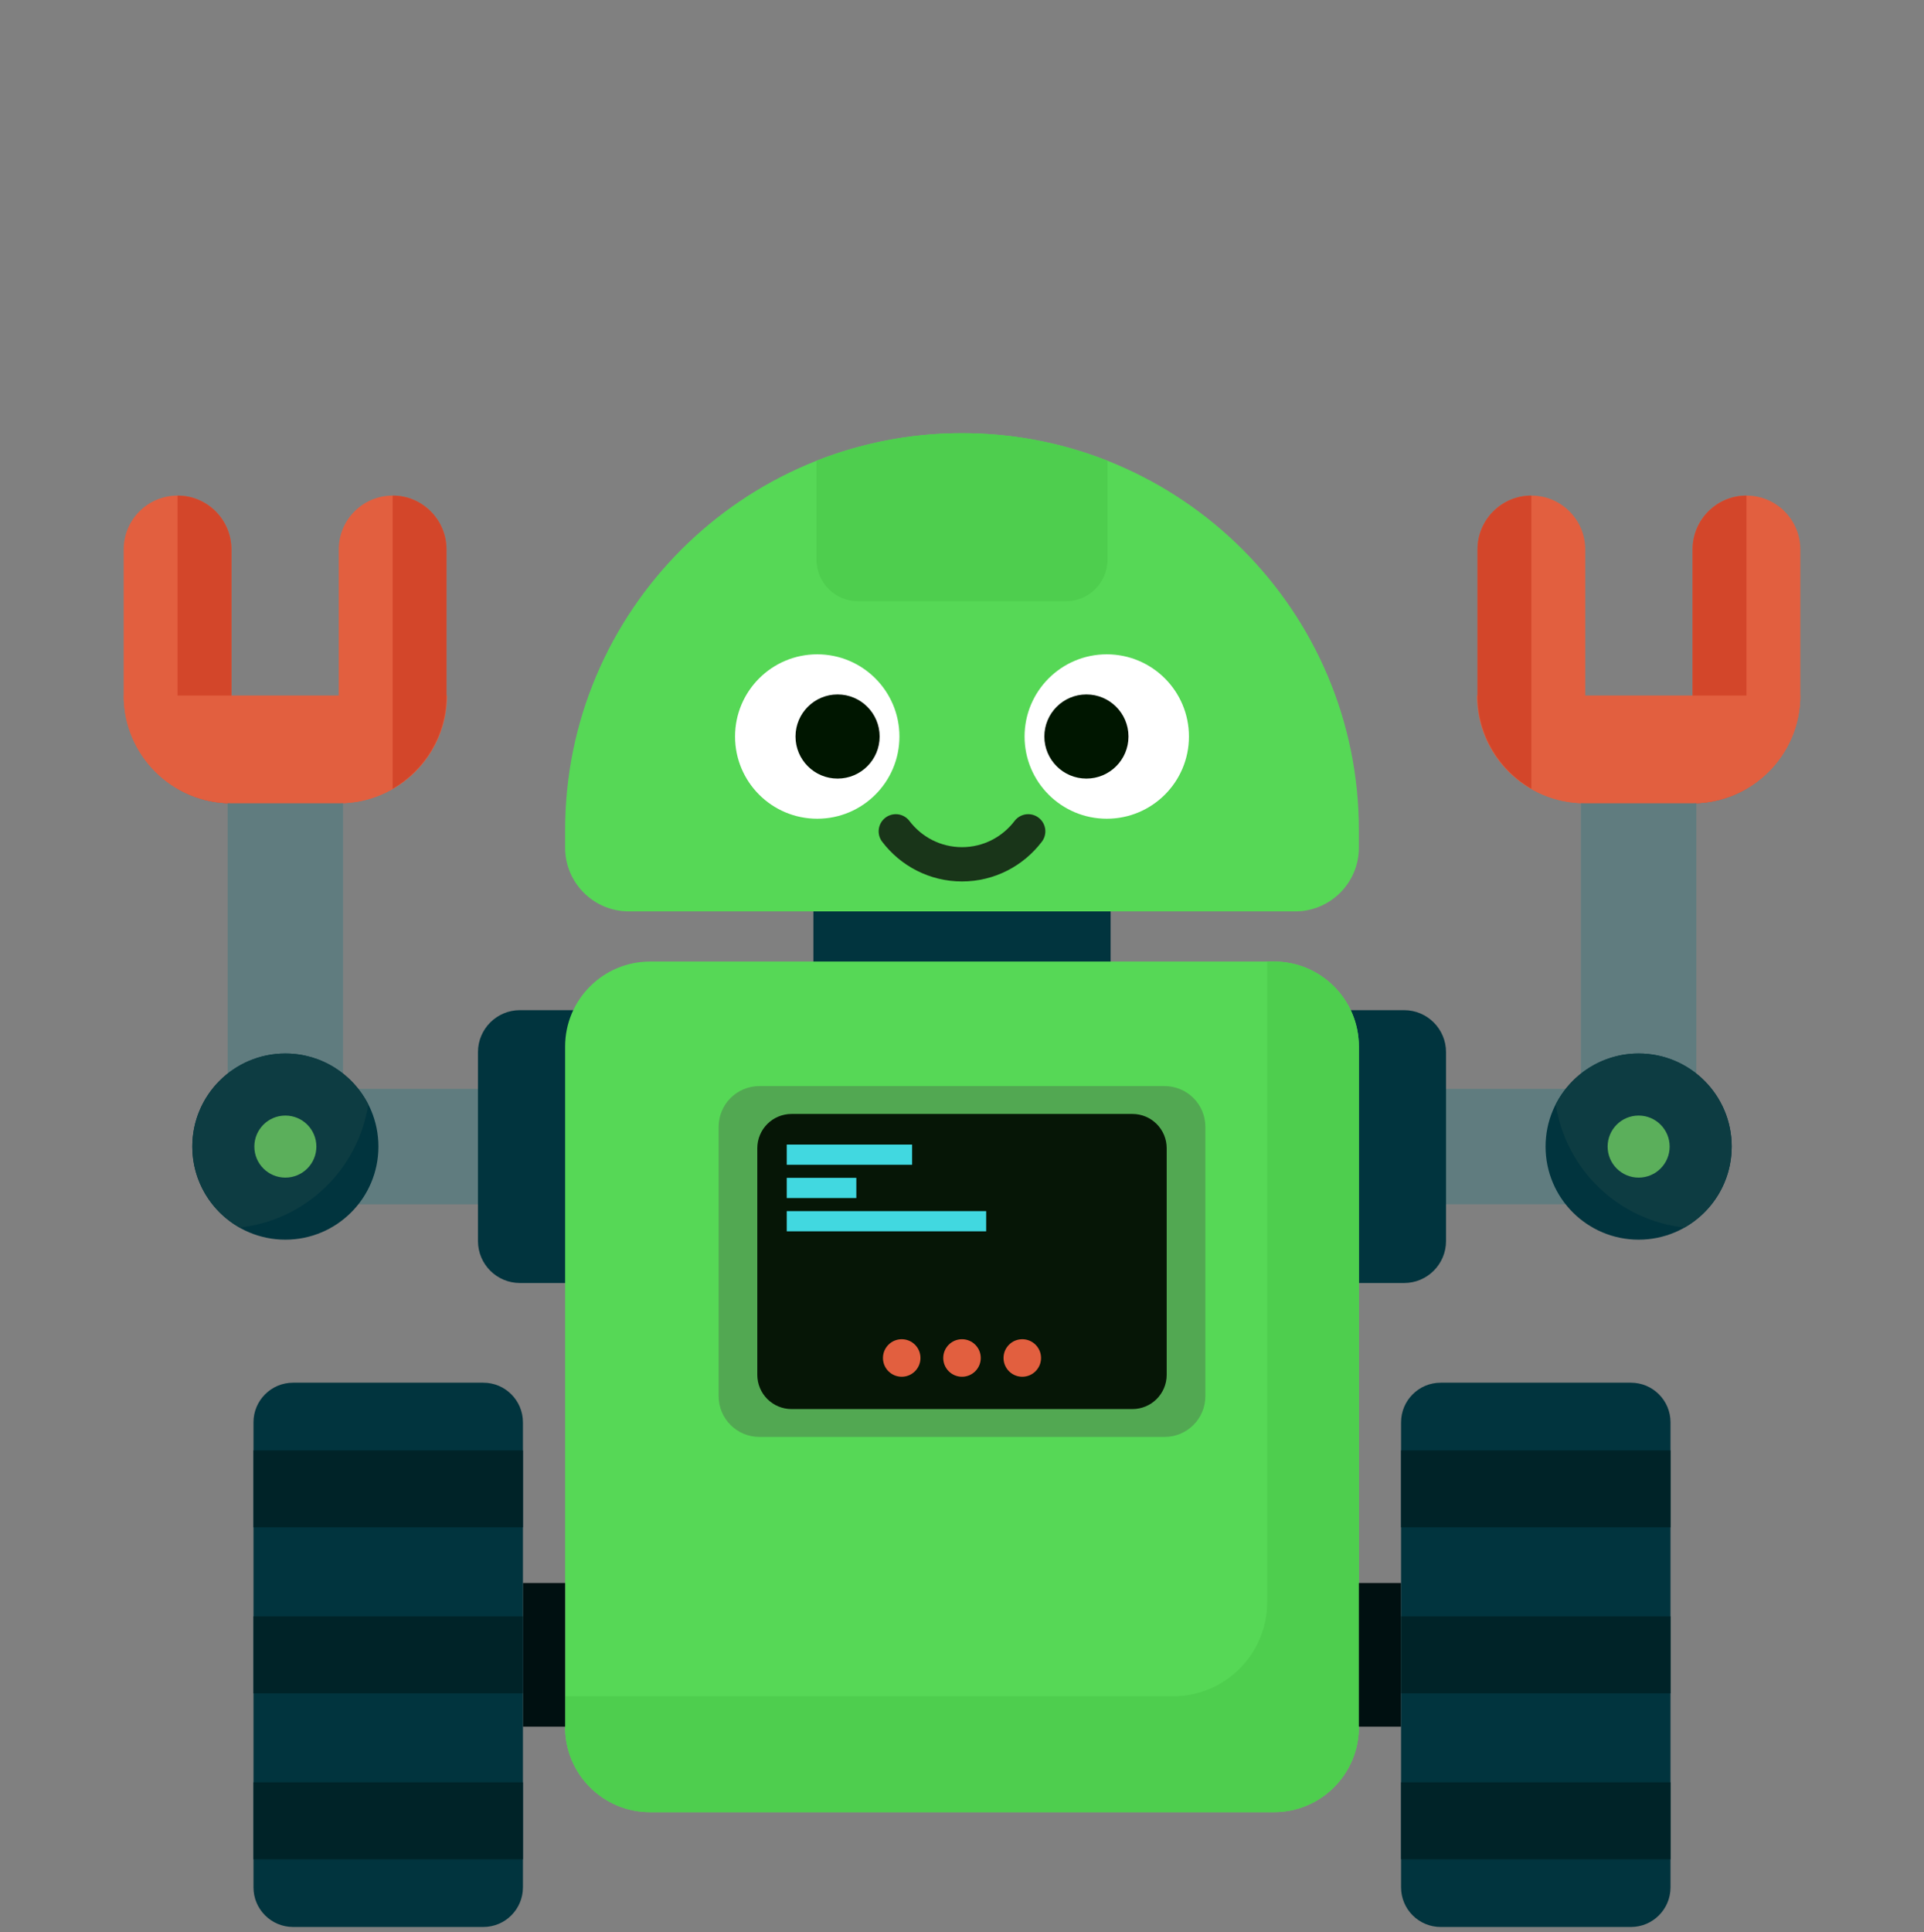 <svg width="240" height="241" viewBox="0 0 240 241" fill="none" xmlns="http://www.w3.org/2000/svg">
<rect x="0" y="0" width="240" height="241" fill="#808080" stroke="none"/>
<g clip-path="url(#clip0_4056_13379)">
<g clip-path="url(#clip1_4056_13379)">
<path d="M55.695 68.527V86.746C55.695 94.163 49.674 100.185 42.257 100.185V68.527C42.257 64.819 45.268 61.808 48.976 61.808C52.685 61.808 55.695 64.819 55.695 68.527Z" fill="#E25F3F"/>
<path d="M28.866 68.527L28.866 100.185C21.449 100.185 15.428 94.163 15.428 86.746L15.428 68.527C15.428 64.819 18.439 61.808 22.147 61.808C25.856 61.808 28.866 64.819 28.866 68.527Z" fill="#E25F3F"/>
<path d="M28.866 100.185V68.527C28.866 64.817 25.858 61.808 22.147 61.808L22.147 98.372C24.125 99.518 26.416 100.185 28.866 100.185Z" fill="#D3462A"/>
<path d="M69.086 135.807H37.102V150.199H69.086V135.807Z" fill="#607C7F"/>
<path d="M42.792 143.768V96.265H28.4L28.4 143.768H42.792Z" fill="#607C7F"/>
<path d="M64.852 125.988H76.181V160.017H64.852C61.966 160.017 59.623 157.674 59.623 154.788V131.217C59.623 128.331 61.966 125.988 64.852 125.988Z" fill="#01343E"/>
<path d="M15.428 86.746H55.764C55.764 94.163 49.742 100.185 42.326 100.185H28.866C21.45 100.185 15.428 94.163 15.428 86.746Z" fill="#E25F3F"/>
<path d="M55.695 86.746V68.527C55.695 64.817 52.687 61.808 48.976 61.808V98.372C52.989 96.048 55.695 91.718 55.695 86.746Z" fill="#D3462A"/>
<path d="M35.596 154.612C42.007 154.612 47.205 149.414 47.205 143.003C47.205 136.591 42.007 131.394 35.596 131.394C29.184 131.394 23.987 136.591 23.987 143.003C23.987 149.414 29.184 154.612 35.596 154.612Z" fill="#01343E"/>
<path d="M45.942 137.756C44.025 133.984 40.117 131.394 35.596 131.394C29.184 131.394 23.987 136.591 23.987 143.003C23.987 147.336 26.365 151.108 29.884 153.102C38.108 152.208 44.676 145.863 45.942 137.756Z" fill="#0D3C42"/>
<path d="M35.596 146.872C37.733 146.872 39.465 145.14 39.465 143.003C39.465 140.866 37.733 139.134 35.596 139.134C33.459 139.134 31.727 140.866 31.727 143.003C31.727 145.14 33.459 146.872 35.596 146.872Z" fill="#5BAF5B"/>
<path d="M197.743 68.527V100.185C190.326 100.185 184.304 94.163 184.304 86.746V68.527C184.304 64.819 187.315 61.808 191.024 61.808C194.732 61.808 197.743 64.819 197.743 68.527Z" fill="#E25F3F"/>
<path d="M224.572 68.527V86.746C224.572 94.163 218.55 100.185 211.134 100.185V68.527C211.134 64.819 214.144 61.808 217.853 61.808C221.561 61.808 224.572 64.819 224.572 68.527Z" fill="#E25F3F"/>
<path d="M211.133 100.185V68.527C211.133 64.817 214.142 61.808 217.853 61.808L217.853 98.372C215.874 99.518 213.584 100.185 211.133 100.185Z" fill="#D3462A"/>
<path d="M170.914 150.198H202.897V135.807H170.914V150.198Z" fill="#607C7F"/>
<path d="M211.6 143.768V96.265H197.208V143.768H211.6Z" fill="#607C7F"/>
<path d="M175.148 160.018H163.819V125.988H175.148C178.034 125.988 180.377 128.331 180.377 131.218V154.788C180.377 157.674 178.034 160.018 175.148 160.018Z" fill="#01343E"/>
<path d="M211.134 100.185H197.674C190.257 100.185 184.236 94.163 184.236 86.746H224.572C224.572 94.163 218.55 100.185 211.134 100.185Z" fill="#E25F3F"/>
<path d="M184.304 86.746V68.527C184.304 64.817 187.313 61.808 191.024 61.808V98.372C187.011 96.048 184.304 91.718 184.304 86.746Z" fill="#D3462A"/>
<path d="M204.404 154.612C210.815 154.612 216.013 149.414 216.013 143.003C216.013 136.591 210.815 131.394 204.404 131.394C197.992 131.394 192.795 136.591 192.795 143.003C192.795 149.414 197.992 154.612 204.404 154.612Z" fill="#01343E"/>
<path d="M194.058 137.756C195.975 133.984 199.883 131.394 204.404 131.394C210.816 131.394 216.013 136.591 216.013 143.003C216.013 147.336 213.635 151.108 210.116 153.102C201.892 152.208 195.324 145.863 194.058 137.756Z" fill="#0D3C42"/>
<path d="M204.404 146.872C206.541 146.872 208.273 145.14 208.273 143.003C208.273 140.866 206.541 139.134 204.404 139.134C202.267 139.134 200.535 140.866 200.535 143.003C200.535 145.14 202.267 146.872 204.404 146.872Z" fill="#5BAF5B"/>
<path d="M138.538 107.745H101.462V124.982H138.538V107.745Z" fill="#01343E"/>
<path d="M158.908 119.924H81.092C75.238 119.924 70.493 124.669 70.493 130.523V215.416C70.493 221.27 75.238 226.015 81.092 226.015H158.908C164.761 226.015 169.506 221.27 169.506 215.416V130.523C169.506 124.669 164.761 119.924 158.908 119.924Z" fill="#56D856"/>
<path d="M158.908 119.924H158.068V199.818C158.068 206.3 152.814 211.555 146.332 211.555H70.493V215.416C70.493 221.27 75.239 226.015 81.092 226.015H158.908C164.761 226.015 169.507 221.27 169.507 215.416V130.523C169.507 124.669 164.761 119.924 158.908 119.924Z" fill="#4ECE4E"/>
<path d="M70.493 197.433H65.229V215.352H70.493V197.433Z" fill="#001011"/>
<path d="M60.29 172.451H36.559C33.831 172.451 31.619 174.663 31.619 177.391V235.394C31.619 238.122 33.831 240.333 36.559 240.333H60.29C63.018 240.333 65.23 238.122 65.23 235.394V177.391C65.23 174.663 63.018 172.451 60.29 172.451Z" fill="#01343E"/>
<path d="M65.229 222.291H31.619V231.889H65.229V222.291Z" fill="#002328"/>
<path d="M65.229 201.593H31.619V211.192H65.229V201.593Z" fill="#002328"/>
<path d="M65.229 180.895H31.619V190.494H65.229V180.895Z" fill="#002328"/>
<path d="M169.506 215.352H174.77V197.433H169.506V215.352Z" fill="#001011"/>
<path d="M179.71 240.334H203.441C206.169 240.334 208.38 238.122 208.38 235.394V177.391C208.38 174.663 206.169 172.451 203.441 172.451H179.71C176.982 172.451 174.77 174.663 174.77 177.391V235.394C174.77 238.122 176.982 240.334 179.71 240.334Z" fill="#01343E"/>
<path d="M208.38 222.291H174.77V231.89H208.38V222.291Z" fill="#002328"/>
<path d="M208.38 201.593H174.77V211.192H208.38V201.593Z" fill="#002328"/>
<path d="M208.38 180.895H174.77V190.494H208.38V180.895Z" fill="#002328"/>
<path d="M120 54.026C147.323 54.026 169.507 76.21 169.507 103.533V105.723C169.507 110.109 165.946 113.67 161.56 113.67H78.44C74.054 113.67 70.493 110.109 70.493 105.723V103.533C70.493 76.21 92.677 54.026 120 54.026Z" fill="#56D856"/>
<path d="M111.741 103.683C113.636 106.178 116.625 107.796 120 107.796C123.375 107.796 126.364 106.178 128.259 103.683" stroke="#193519" stroke-width="4.276" stroke-miterlimit="10" stroke-linecap="round"/>
<path d="M145.275 135.457H94.725C91.918 135.457 89.644 137.732 89.644 140.538V174.134C89.644 176.94 91.918 179.215 94.725 179.215H145.275C148.081 179.215 150.356 176.94 150.356 174.134V140.538C150.356 137.732 148.081 135.457 145.275 135.457Z" fill="#52A852"/>
<path d="M141.259 138.933H98.74C96.38 138.933 94.466 140.846 94.466 143.207V171.465C94.466 173.826 96.38 175.739 98.74 175.739H141.259C143.62 175.739 145.533 173.826 145.533 171.465V143.207C145.533 140.846 143.62 138.933 141.259 138.933Z" fill="#061606"/>
<path d="M101.942 102.112C107.605 102.112 112.195 97.522 112.195 91.859C112.195 86.197 107.605 81.607 101.942 81.607C96.28 81.607 91.69 86.197 91.69 91.859C91.69 97.522 96.28 102.112 101.942 102.112Z" fill="white"/>
<path d="M104.48 97.106C107.378 97.106 109.727 94.757 109.727 91.859C109.727 88.962 107.378 86.612 104.48 86.612C101.582 86.612 99.233 88.962 99.233 91.859C99.233 94.757 101.582 97.106 104.48 97.106Z" fill="#001600"/>
<path d="M138.058 102.112C143.72 102.112 148.31 97.522 148.31 91.859C148.31 86.197 143.72 81.607 138.058 81.607C132.396 81.607 127.805 86.197 127.805 91.859C127.805 97.522 132.396 102.112 138.058 102.112Z" fill="white"/>
<path d="M135.52 97.106C138.418 97.106 140.767 94.757 140.767 91.859C140.767 88.962 138.418 86.612 135.52 86.612C132.622 86.612 130.273 88.962 130.273 91.859C130.273 94.757 132.622 97.106 135.52 97.106Z" fill="#001600"/>
<path d="M107.053 74.988H132.947C135.825 74.988 138.158 72.655 138.158 69.777V57.478C132.534 55.259 126.413 54.026 120 54.026C113.587 54.026 107.466 55.259 101.842 57.478V69.777C101.842 72.655 104.175 74.988 107.053 74.988Z" fill="#4ECE4E"/>
<path d="M112.481 171.709C113.773 171.709 114.82 170.661 114.82 169.369C114.82 168.077 113.773 167.029 112.481 167.029C111.189 167.029 110.141 168.077 110.141 169.369C110.141 170.661 111.189 171.709 112.481 171.709Z" fill="#E25F3F"/>
<path d="M120 171.709C121.292 171.709 122.34 170.661 122.34 169.369C122.34 168.077 121.292 167.029 120 167.029C118.708 167.029 117.66 168.077 117.66 169.369C117.66 170.661 118.708 171.709 120 171.709Z" fill="#E25F3F"/>
<path d="M127.519 171.709C128.811 171.709 129.859 170.661 129.859 169.369C129.859 168.077 128.811 167.029 127.519 167.029C126.227 167.029 125.179 168.077 125.179 169.369C125.179 170.661 126.227 171.709 127.519 171.709Z" fill="#E25F3F"/>
<path d="M113.777 142.752H98.139V145.272H113.777V142.752Z" fill="#41D8E0"/>
<path d="M106.818 146.901H98.139V149.421H106.818V146.901Z" fill="#41D8E0"/>
<path d="M123.016 151.051H98.139V153.57H123.016V151.051Z" fill="#41D8E0"/>
</g>
</g>
<defs>
<clipPath id="clip0_4056_13379">
<rect width="240" height="240" fill="white" transform="translate(0 0.333)"/>
</clipPath>
<clipPath id="clip1_4056_13379">
<rect width="209.144" height="186.307" fill="white" transform="translate(15.428 54.026)"/>
</clipPath>
</defs>
</svg>
